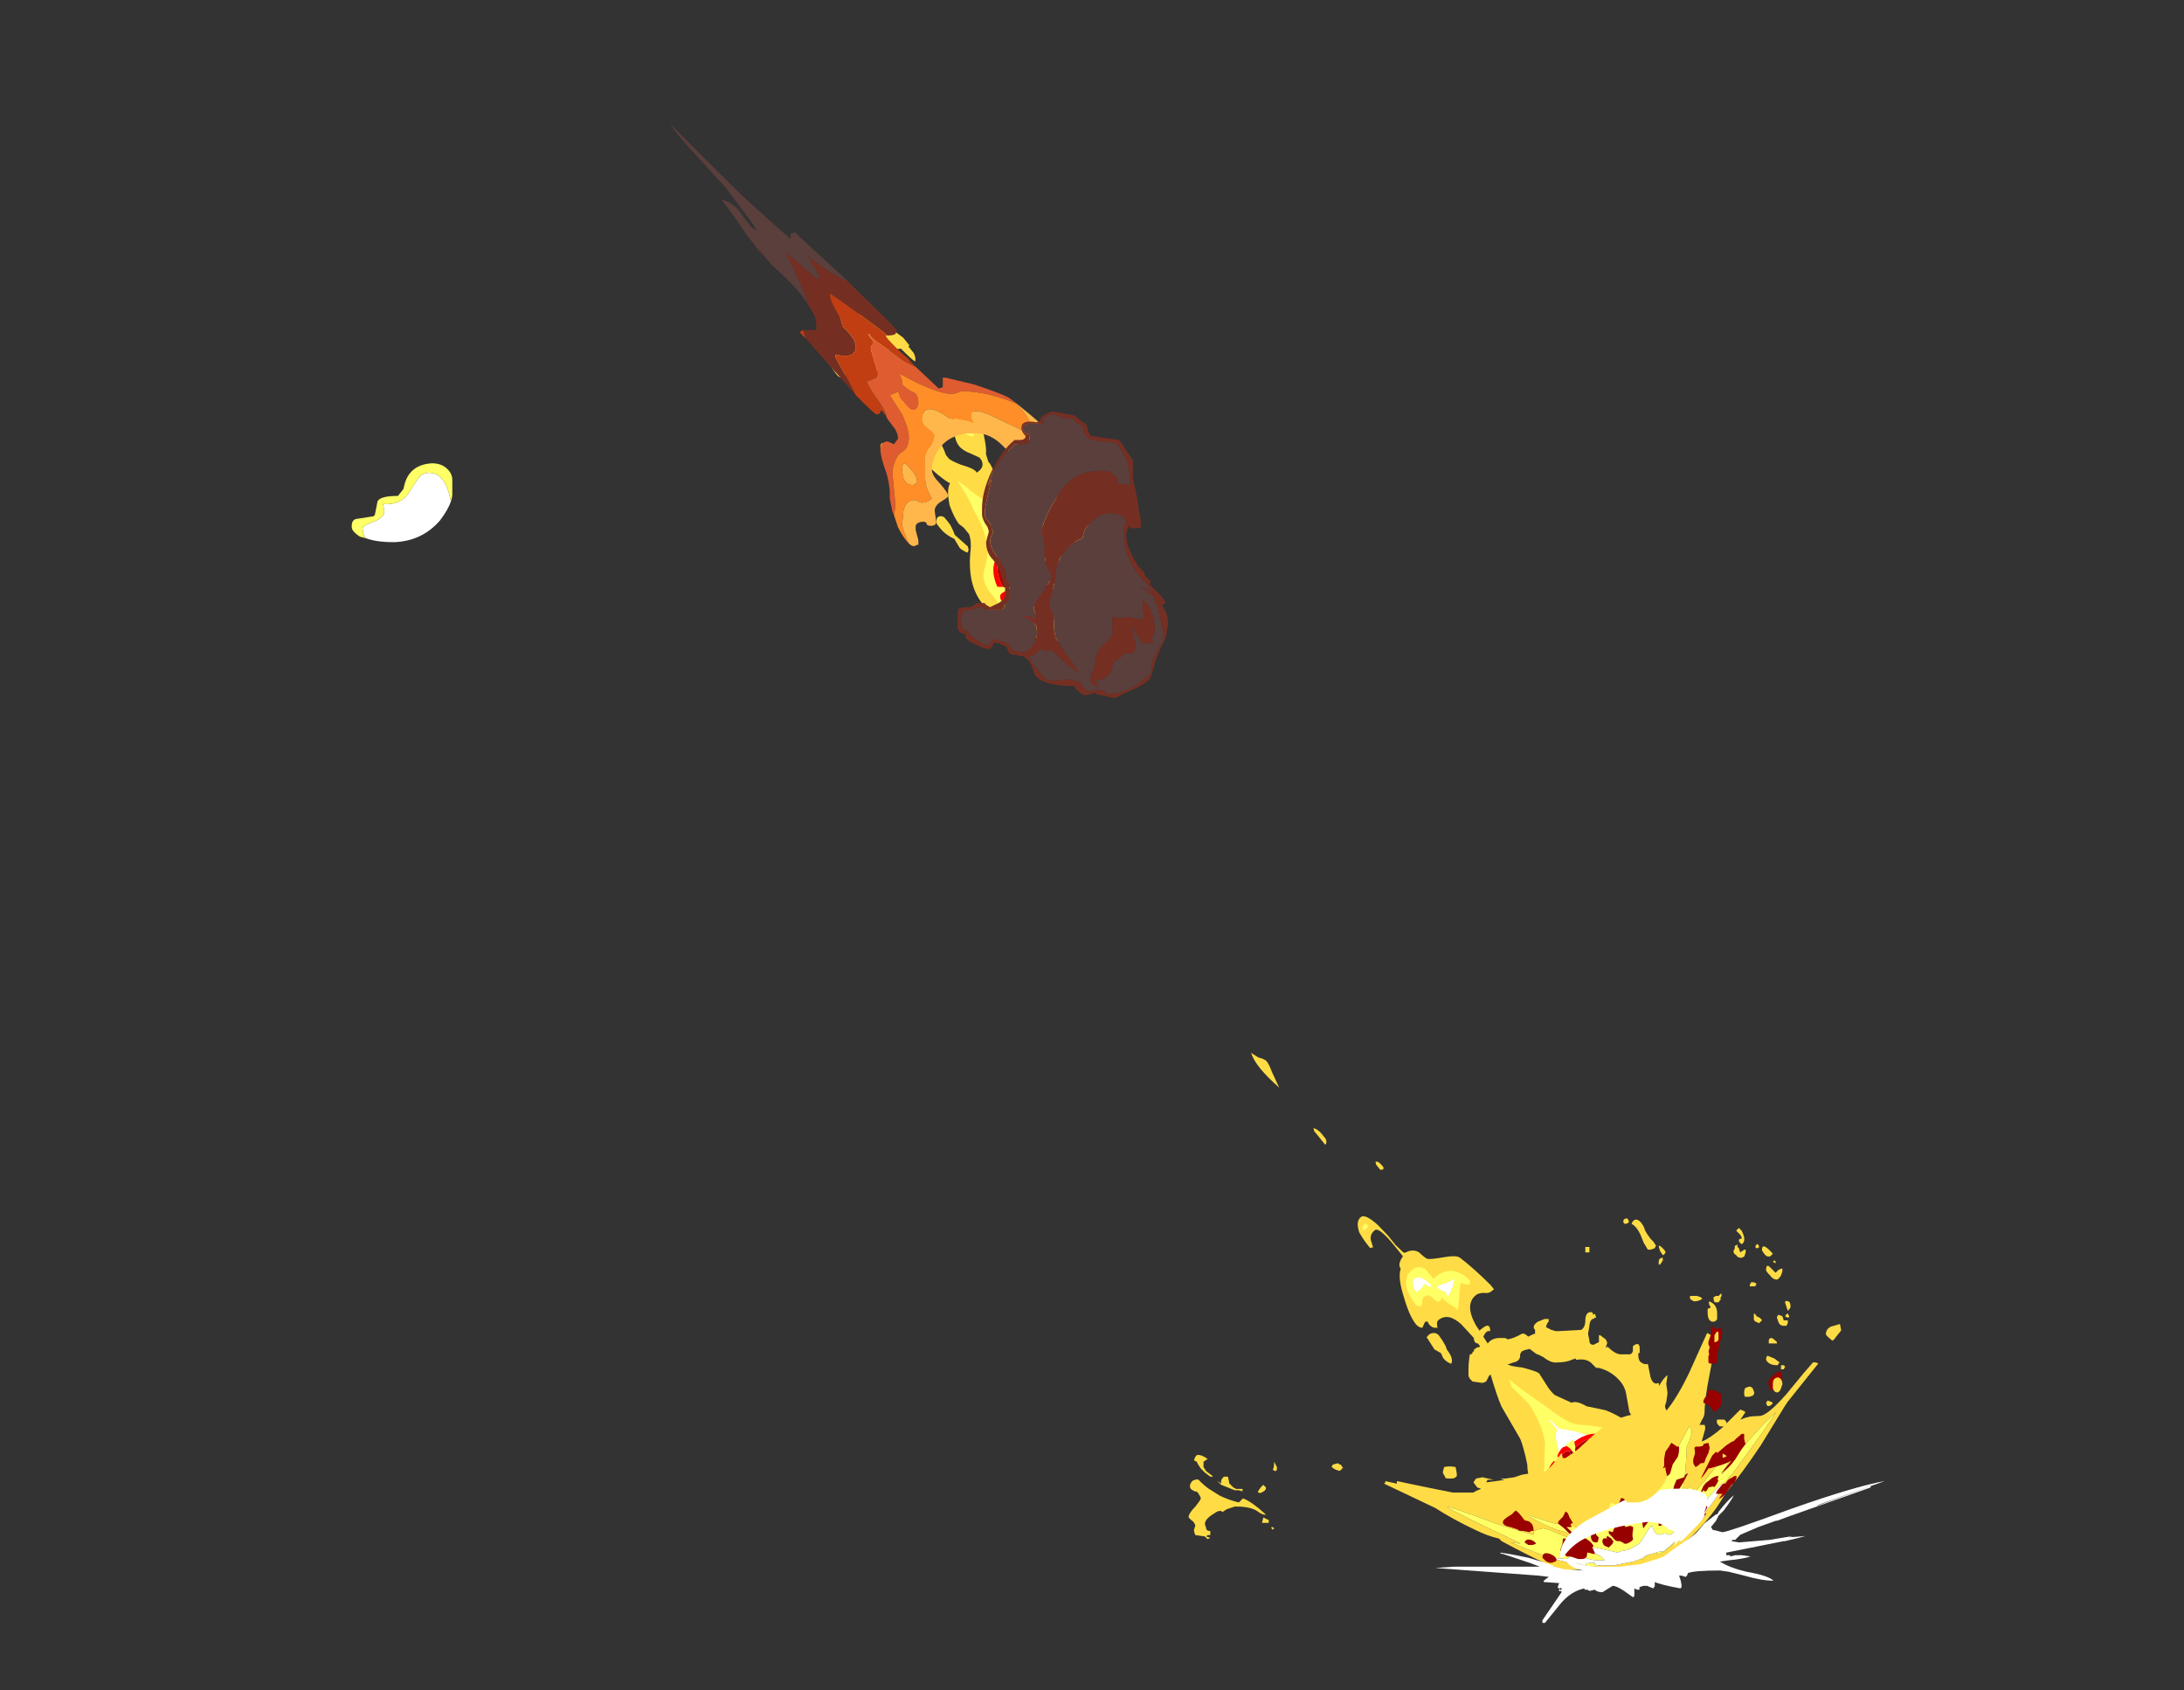 <?xml version="1.0" encoding="UTF-8" standalone="no"?>
<svg xmlns:ffdec="https://www.free-decompiler.com/flash" xmlns:xlink="http://www.w3.org/1999/xlink" ffdec:objectType="frame" height="435.2px" width="562.55px" xmlns="http://www.w3.org/2000/svg">
  <rect width="100%" height="100%" fill="#333333" stroke="none"/>
  <g transform="matrix(1.0, 0.0, 0.0, 1.0, 387.75, 393.0)">
    <use ffdec:characterId="4370" height="22.55" transform="matrix(-5.44, 4.387, -4.387, -5.44, 46.762, -9.966)" width="4.6" xlink:href="#shape0"/>
    <use ffdec:characterId="4350" height="13.65" transform="matrix(-1.438, 1.119, -1.119, -1.438, 41.185, -9.301)" width="14.0" xlink:href="#sprite0"/>
    <use ffdec:characterId="4371" height="12.9" transform="matrix(6.578, 0.0, 0.0, 6.578, -44.726, -59.953)" width="21.65" xlink:href="#shape2"/>
    <use ffdec:characterId="4353" height="13.8" transform="matrix(-5.78, 4.661, -4.661, -5.78, -93.874, -241.941)" width="4.65" xlink:href="#shape3"/>
    <use ffdec:characterId="4350" height="13.65" transform="matrix(0.789, 1.628, -1.628, 0.789, -113.908, -262.068)" width="14.0" xlink:href="#sprite0"/>
    <use ffdec:characterId="4397" height="15.55" transform="matrix(7.0, 0.0, 0.0, 7.0, -297.15, -361.2)" width="25.65" xlink:href="#shape4"/>
    <use ffdec:characterId="4387" height="11.8" transform="matrix(7.0, 0.0, 0.0, 7.0, -81.6, -79.25)" width="22.15" xlink:href="#shape5"/>
    <use ffdec:characterId="4355" height="10.55" transform="matrix(7.0, 0.0, 0.0, 7.0, -141.1, -287.05)" width="7.75" xlink:href="#shape6"/>
  </g>
  <defs>
    <g id="shape0" transform="matrix(1.0, 0.0, 0.0, 1.0, 2.45, 2.8)">
      <path d="M2.15 -0.1 Q2.15 0.05 2.0 0.55 1.95 1.1 1.6 1.55 L1.45 1.85 Q1.2 2.4 1.2 2.5 L1.0 3.8 Q0.9 4.2 0.5 5.15 0.2 5.8 0.2 6.35 L0.25 7.1 Q0.35 7.75 0.8 7.75 0.9 7.75 0.95 7.65 1.0 7.6 1.0 7.55 1.1 7.6 1.15 7.7 1.2 7.85 1.15 7.95 L1.2 8.0 1.25 8.0 1.45 7.9 Q1.55 8.0 1.55 8.15 1.55 8.55 1.25 9.25 1.0 9.9 0.7 10.1 0.7 10.3 0.35 10.4 L0.35 10.85 Q0.35 11.8 0.55 11.8 0.8 11.8 0.9 11.6 L1.0 11.35 1.1 11.4 1.1 11.55 Q1.1 11.8 1.05 12.1 0.9 12.5 0.65 12.5 0.45 12.5 0.35 11.9 L0.3 11.35 0.3 10.9 0.25 10.5 0.2 10.45 Q-0.1 10.4 -0.2 10.15 -0.25 9.8 -0.3 9.75 -0.4 9.65 -0.85 9.4 -1.2 9.2 -1.25 9.05 -1.4 8.45 -1.5 7.55 L-1.5 7.35 -1.35 7.35 Q-1.25 7.35 -1.1 7.5 -0.95 7.6 -0.85 7.6 -0.3 7.6 -0.15 6.75 L-0.05 5.8 -0.15 4.9 Q-0.15 4.8 -0.5 4.45 -0.8 4.05 -0.85 3.9 L-0.8 3.45 Q-0.75 3.1 -0.8 2.9 L-1.1 2.3 Q-1.3 2.25 -1.45 1.85 L-1.9 1.3 Q-2.25 0.7 -2.4 -0.1 -2.55 -0.95 -2.3 -1.5 -2.2 -1.8 -2.0 -1.95 -1.85 -2.15 -1.65 -2.3 -1.4 -2.55 -1.1 -2.65 -0.65 -2.85 -0.05 -2.8 0.7 -2.8 1.3 -2.35 2.2 -1.7 2.15 -0.1 M1.45 6.2 Q1.55 6.35 1.55 6.55 L1.5 6.75 1.6 7.0 1.55 7.45 1.55 7.5 Q1.55 7.55 1.4 7.55 1.3 7.55 1.2 7.45 L1.15 7.35 Q1.15 7.1 1.2 6.85 L1.25 6.7 Q1.25 6.3 1.45 6.2 M0.1 19.1 Q0.1 19.5 0.0 19.75 L-0.1 19.45 Q-0.25 19.25 -0.25 19.15 -0.25 19.0 -0.15 18.7 -0.05 18.3 0.0 18.1 0.1 18.7 0.1 19.1 M0.0 16.05 L-0.05 16.15 Q-0.15 16.0 -0.15 15.8 L-0.15 15.55 Q-0.1 15.4 0.0 15.4 L0.0 16.05 M-1.15 13.4 L-1.1 13.35 -1.0 13.4 -1.0 13.65 -1.05 13.75 Q-1.15 13.7 -1.15 13.5 L-1.15 13.4" fill="#ffdc45" fill-rule="evenodd" stroke="none"/>
      <path d="M0.9 -0.2 Q1.0 -0.1 1.0 0.15 1.0 0.5 0.45 1.1 L0.25 1.5 Q0.15 1.75 -0.05 1.85 L-0.05 2.3 -0.1 2.3 -0.15 1.85 Q-0.5 1.5 -0.75 1.1 -1.15 0.55 -0.9 0.4 L-0.75 0.4 Q-0.65 0.4 -0.35 0.55 -0.1 0.8 -0.05 0.95 L0.3 0.35 Q0.6 -0.25 0.7 -0.25 0.8 -0.25 0.9 -0.2 M0.05 8.75 Q-0.15 8.7 -0.4 8.6 L-0.55 8.6 -0.6 8.55 -0.4 8.4 -0.35 8.35 -0.3 8.35 Q-0.1 8.2 0.0 8.2 L0.0 8.25 -0.05 8.4 Q0.05 8.5 0.1 8.7 L0.05 8.75 M0.8 9.1 L0.8 9.2 0.7 9.4 Q0.6 9.5 0.55 9.5 0.25 9.5 0.2 8.9 L0.25 8.85 Q0.35 8.95 0.35 9.1 0.45 9.05 0.6 9.05 L0.8 9.05 0.8 9.1" fill="#ffffff" fill-rule="evenodd" stroke="none"/>
      <path d="M0.9 -0.2 Q0.8 -0.25 0.7 -0.25 0.6 -0.25 0.3 0.35 L-0.05 0.95 Q-0.1 0.8 -0.35 0.55 -0.65 0.4 -0.75 0.4 L-0.9 0.4 Q-1.15 0.55 -0.75 1.1 -0.5 1.5 -0.15 1.85 L-0.1 2.3 -0.05 2.3 -0.05 1.85 Q0.15 1.75 0.25 1.5 L0.45 1.1 Q1.0 0.5 1.0 0.15 1.0 -0.1 0.9 -0.2 M1.75 -0.55 Q1.75 0.35 1.25 1.0 L0.6 1.75 Q0.25 2.3 0.15 3.25 L0.25 4.1 Q0.25 4.2 0.15 4.4 0.05 3.9 -0.1 3.4 L-0.3 2.7 Q-0.5 1.85 -0.75 1.55 -1.25 1.1 -1.55 0.7 -2.05 0.05 -2.0 -1.05 -1.85 -1.8 -1.15 -2.15 -0.65 -2.4 -0.05 -2.4 0.55 -2.4 1.0 -2.1 1.75 -1.65 1.75 -0.55 M0.45 8.4 Q0.45 8.55 0.5 8.65 0.55 8.75 0.7 8.75 0.75 8.75 0.8 8.7 L0.95 8.55 Q1.1 8.6 1.1 8.75 1.1 9.05 1.0 9.35 0.8 9.8 0.4 9.8 0.1 9.8 0.0 9.5 L0.0 9.05 Q-0.55 9.1 -0.8 8.75 -1.0 8.5 -1.0 8.15 -1.0 8.1 -0.9 8.05 -0.85 8.1 -0.75 8.2 L-0.7 8.3 Q-0.55 8.2 -0.3 7.9 -0.05 7.65 0.0 7.6 0.2 8.15 0.2 8.35 0.25 8.25 0.35 8.25 L0.4 8.3 0.45 8.4 M0.8 9.1 L0.8 9.05 0.6 9.05 Q0.45 9.05 0.35 9.1 0.35 8.95 0.25 8.85 L0.2 8.9 Q0.25 9.5 0.55 9.5 0.6 9.5 0.7 9.4 L0.8 9.2 0.8 9.1 M0.05 8.75 L0.1 8.7 Q0.05 8.5 -0.05 8.4 L0.0 8.25 0.0 8.2 Q-0.1 8.2 -0.3 8.35 L-0.35 8.35 -0.4 8.4 -0.6 8.55 -0.55 8.6 -0.4 8.6 Q-0.15 8.7 0.05 8.75 M0.9 12.1 L0.8 12.2 0.65 12.2 Q0.65 12.25 0.65 12.15 L0.65 12.05 0.85 12.05 0.9 12.1" fill="#ffff66" fill-rule="evenodd" stroke="none"/>
    </g>
    <g id="sprite0" transform="matrix(1.0, 0.0, 0.0, 1.0, 7.0, 13.65)">
      <use ffdec:characterId="4349" height="1.95" transform="matrix(7.0, 0.0, 0.0, 7.0, -7.0, -13.65)" width="2.0" xlink:href="#shape1"/>
    </g>
    <g id="shape1" transform="matrix(1.0, 0.0, 0.0, 1.0, 1.0, 1.95)">
      <path d="M-0.4 -1.45 L-0.35 -1.6 -0.4 -1.7 -0.15 -1.8 0.15 -1.85 0.2 -1.75 Q0.2 -1.65 0.25 -1.6 L0.3 -1.6 0.45 -1.75 0.75 -1.5 Q0.85 -1.45 0.85 -1.3 0.85 -1.25 0.75 -1.25 L0.65 -1.2 0.65 -1.15 Q0.8 -1.05 0.85 -1.1 L0.9 -0.95 Q0.9 -0.8 0.7 -0.65 L0.5 -0.55 0.55 -0.5 0.8 -0.55 Q0.7 -0.3 0.45 -0.2 L0.45 -0.3 0.4 -0.3 0.3 -0.2 Q0.25 -0.1 0.15 -0.1 0.05 -0.1 0.05 -0.15 L0.1 -0.3 0.1 -0.35 0.25 -0.45 0.5 -0.35 0.5 -0.4 0.25 -0.6 Q0.0 -0.55 0.0 -0.4 L0.0 -0.3 -0.1 -0.5 -0.35 -0.8 -0.6 -0.65 -0.3 -0.8 Q-0.15 -0.6 0.0 -0.6 0.15 -0.6 0.25 -0.75 L0.35 -0.65 Q0.45 -0.55 0.5 -0.55 L0.25 -0.8 0.35 -0.95 0.65 -1.1 0.65 -1.15 0.55 -1.15 0.35 -1.05 0.3 -1.2 Q0.2 -1.35 0.0 -1.35 -0.15 -1.35 -0.25 -1.25 L-0.3 -1.3 -0.4 -1.45 M-0.05 -0.2 L-0.1 -0.15 -0.15 -0.15 Q-0.4 -0.15 -0.55 -0.25 -0.65 -0.35 -0.65 -0.45 L-0.65 -0.55 -0.6 -0.55 -0.45 -0.6 -0.35 -0.65 -0.2 -0.5 -0.05 -0.3 -0.05 -0.2 M-0.8 -0.7 L-0.85 -0.8 -0.85 -1.0 -0.65 -1.5 -0.5 -1.45 -0.4 -1.35 Q-0.35 -1.3 -0.35 -1.2 -0.35 -0.8 -0.8 -0.7" fill="#b30000" fill-rule="evenodd" stroke="none"/>
      <path d="M0.05 -0.15 L0.0 -0.15 0.0 -0.2 -0.05 -0.15 -0.05 -0.2 -0.05 -0.3 -0.2 -0.5 -0.35 -0.65 -0.45 -0.6 -0.6 -0.55 -0.65 -0.55 -0.65 -0.6 -0.6 -0.65 -0.75 -0.65 -0.8 -0.7 Q-0.35 -0.8 -0.35 -1.2 -0.35 -1.3 -0.4 -1.35 L-0.5 -1.45 -0.5 -1.5 -0.4 -1.45 -0.3 -1.3 -0.25 -1.25 Q-0.15 -1.35 0.0 -1.35 0.2 -1.35 0.3 -1.2 L0.35 -1.05 0.55 -1.15 0.65 -1.15 0.65 -1.1 0.35 -0.95 0.25 -0.8 0.5 -0.55 Q0.45 -0.55 0.35 -0.65 L0.25 -0.75 Q0.15 -0.6 0.0 -0.6 -0.15 -0.6 -0.3 -0.8 L-0.6 -0.65 -0.35 -0.8 -0.1 -0.5 0.0 -0.3 0.0 -0.4 Q0.0 -0.55 0.25 -0.6 L0.5 -0.4 0.5 -0.35 0.25 -0.45 0.1 -0.35 0.1 -0.3 0.05 -0.15" fill="#990000" fill-rule="evenodd" stroke="none"/>
      <path d="M0.05 -1.95 L0.25 -1.95 0.35 -1.9 Q0.65 -1.85 0.8 -1.55 L0.8 -1.5 0.85 -1.45 0.9 -1.45 1.0 -1.15 1.0 -1.0 0.95 -0.75 0.95 -0.65 Q0.95 -0.55 0.8 -0.35 0.6 -0.1 0.35 -0.1 0.2 0.0 0.1 0.0 L-0.05 -0.05 -0.1 -0.05 Q-0.6 -0.05 -0.75 -0.4 L-0.75 -0.5 -0.8 -0.5 -0.8 -0.6 Q-1.0 -0.8 -1.0 -0.85 L-0.95 -1.05 -0.95 -1.25 -0.9 -1.3 -0.75 -1.6 -0.55 -1.7 Q-0.3 -1.9 0.05 -1.95 M0.05 -0.15 Q0.05 -0.1 0.15 -0.1 0.25 -0.1 0.3 -0.2 L0.4 -0.3 0.45 -0.3 0.45 -0.2 Q0.7 -0.3 0.8 -0.55 L0.55 -0.5 0.5 -0.55 0.7 -0.65 Q0.9 -0.8 0.9 -0.95 L0.85 -1.1 Q0.8 -1.05 0.65 -1.15 L0.65 -1.2 0.75 -1.25 Q0.85 -1.25 0.85 -1.3 0.85 -1.45 0.75 -1.5 L0.45 -1.75 0.3 -1.6 0.25 -1.6 Q0.2 -1.65 0.2 -1.75 L0.15 -1.85 -0.15 -1.8 -0.4 -1.7 -0.35 -1.6 -0.4 -1.45 -0.5 -1.5 -0.5 -1.45 -0.65 -1.5 -0.85 -1.0 -0.85 -0.8 -0.8 -0.7 -0.75 -0.65 -0.6 -0.65 -0.65 -0.6 -0.65 -0.55 -0.65 -0.45 Q-0.65 -0.35 -0.55 -0.25 -0.4 -0.15 -0.15 -0.15 L-0.1 -0.15 -0.05 -0.2 -0.05 -0.15 0.0 -0.2 0.0 -0.15 0.05 -0.15" fill="#ff0000" fill-rule="evenodd" stroke="none"/>
      <path d="M0.2 -1.9 L0.25 -1.95 0.3 -1.95 0.35 -1.9 0.4 -1.9 0.35 -1.85 Q0.35 -1.8 0.35 -1.75 L0.3 -1.7 0.3 -1.65 0.5 -1.45 0.6 -1.3 0.75 -1.25 0.8 -1.2 0.8 -1.25 0.95 -1.3 1.0 -1.25 1.0 -1.1 0.95 -1.1 0.95 -1.15 0.65 -1.15 0.5 -1.1 0.45 -1.1 Q0.4 -1.05 0.3 -1.0 L0.2 -0.95 0.25 -0.7 0.3 -0.65 0.45 -0.55 0.5 -0.55 Q0.65 -0.55 0.75 -0.65 L0.95 -0.8 1.0 -0.75 0.6 -0.45 0.55 -0.4 0.45 -0.25 0.4 -0.2 Q0.4 -0.1 0.45 -0.05 L0.3 -0.05 0.3 -0.1 Q0.3 -0.15 0.4 -0.3 L0.45 -0.4 0.3 -0.5 0.2 -0.55 0.15 -0.55 0.05 -0.5 0.0 -0.35 0.0 -0.15 Q0.0 -0.05 0.05 0.0 L-0.15 0.0 -0.15 -0.05 -0.1 -0.15 -0.05 -0.2 -0.05 -0.35 Q-0.1 -0.45 -0.2 -0.6 L-0.35 -0.75 -0.7 -0.55 Q-0.7 -0.5 -0.75 -0.45 L-0.75 -0.5 -0.8 -0.6 -0.85 -0.6 -0.85 -0.7 Q-0.55 -0.65 -0.4 -0.9 -0.3 -1.05 -0.3 -1.2 L-0.3 -1.3 -0.45 -1.45 -0.65 -1.6 -0.7 -1.55 -0.75 -1.55 -0.75 -1.6 -0.7 -1.65 -0.6 -1.7 -0.6 -1.75 -0.55 -1.75 -0.5 -1.8 -0.45 -1.7 -0.45 -1.65 Q-0.25 -1.55 -0.2 -1.45 L-0.05 -1.55 0.2 -1.65 0.25 -1.75 0.25 -1.8 0.2 -1.9 M0.2 -1.55 L0.05 -1.45 -0.15 -1.35 -0.25 -1.35 -0.25 -1.3 -0.2 -1.25 -0.2 -1.15 -0.1 -1.1 Q0.0 -1.05 0.15 -1.05 L0.35 -1.15 0.5 -1.2 0.55 -1.2 0.55 -1.25 0.4 -1.45 0.3 -1.5 0.25 -1.55 0.2 -1.55 M0.15 -0.8 Q0.15 -0.9 0.1 -0.95 0.0 -1.1 -0.1 -1.1 -0.15 -1.1 -0.2 -1.0 L-0.3 -0.9 -0.25 -0.8 -0.05 -0.65 0.0 -0.65 Q0.15 -0.7 0.15 -0.8" fill="#ffff66" fill-rule="evenodd" stroke="none"/>
    </g>
    <g id="shape2" transform="matrix(1.0, 0.0, 0.0, 1.0, 10.85, 9.6)">
      <path d="M9.1 -8.15 L8.9 -7.9 Q8.8 -7.75 8.75 -7.75 8.5 -7.95 8.5 -8.0 8.5 -8.2 8.7 -8.3 L9.05 -8.4 9.1 -8.15 M4.3 -9.5 L4.4 -9.6 Q4.45 -9.5 4.35 -9.4 L4.4 -9.4 4.3 -9.25 4.15 -9.25 Q4.1 -9.3 4.1 -9.45 L4.2 -9.5 4.3 -9.5 M4.15 -7.8 Q4.15 -7.45 3.95 -6.45 3.75 -5.45 3.75 -4.95 3.75 -4.8 3.65 -4.65 L3.55 -4.45 3.75 -4.45 Q3.8 -4.35 3.75 -4.2 L3.65 -3.85 3.65 -3.8 Q4.0 -3.95 4.45 -4.35 L5.15 -5.05 Q5.3 -5.0 5.35 -4.95 L5.15 -4.65 Q5.45 -4.8 5.9 -4.8 6.2 -4.8 6.95 -5.65 L7.65 -6.5 8.0 -6.9 Q8.15 -6.9 8.2 -6.85 L7.0 -5.35 6.9 -5.2 5.95 -3.65 Q5.25 -2.6 4.55 -1.75 4.2 -1.1 3.6 -0.45 2.15 1.15 0.45 1.15 L-1.0 1.2 -1.7 1.25 Q-2.05 1.25 -4.2 0.1 L-4.3 0.0 Q-4.75 -0.1 -5.25 -0.35 -6.1 -0.75 -6.8 -1.2 L-8.8 -2.15 -8.75 -2.2 -8.75 -2.25 -8.3 -2.15 -8.3 -2.25 -7.1 -2.0 -6.1 -1.8 -5.3 -1.8 Q-5.25 -1.85 -5.0 -1.95 L-5.15 -2.0 -5.3 -2.2 -5.2 -2.35 -4.95 -2.4 -4.5 -2.3 -4.75 -2.3 -4.8 -2.2 -4.05 -2.3 -4.1 -2.3 -4.25 -2.35 -4.05 -2.35 -3.7 -2.4 -3.4 -2.5 -3.1 -2.55 -2.8 -2.5 -2.85 -2.45 Q-2.5 -2.55 -2.2 -2.9 L-1.85 -3.35 -1.8 -3.15 -1.7 -3.15 -1.4 -3.35 -1.2 -3.5 -0.55 -4.1 Q0.15 -4.7 0.9 -4.85 L1.05 -4.95 1.65 -5.5 1.75 -5.65 1.75 -5.75 1.8 -5.7 1.95 -5.95 Q2.15 -6.3 2.3 -6.4 L2.25 -6.05 2.3 -5.7 2.25 -5.35 2.2 -5.2 Q2.2 -5.1 2.25 -5.05 L2.25 -5.0 Q2.7 -5.55 3.15 -6.5 L3.85 -8.05 Q4.15 -7.9 4.15 -7.8 M5.65 -5.85 L5.7 -5.7 5.65 -5.6 5.5 -5.55 5.35 -5.55 Q5.3 -5.55 5.3 -5.7 5.3 -5.85 5.35 -5.9 L5.5 -5.95 Q5.6 -5.95 5.65 -5.85 M4.5 -2.15 L4.85 -2.55 Q6.15 -4.3 6.55 -4.95 5.75 -4.25 4.55 -2.7 L4.45 -2.55 4.4 -2.5 4.85 -3.25 4.3 -2.95 3.75 -2.25 Q3.55 -2.05 3.25 -1.65 L3.3 -1.9 3.2 -2.05 Q3.05 -1.95 2.95 -1.8 L2.85 -1.6 3.0 -2.65 3.05 -3.45 3.05 -3.6 3.15 -3.8 3.25 -4.15 Q3.25 -4.3 3.15 -4.4 L2.4 -3.0 1.85 -2.5 Q1.55 -2.6 1.45 -2.6 L1.45 -2.55 Q1.2 -2.55 0.95 -2.35 L0.9 -2.3 1.0 -2.3 1.05 -2.15 Q1.05 -2.05 0.75 -1.75 0.45 -1.35 0.3 -1.35 L0.2 -1.35 Q0.15 -1.4 0.1 -1.4 L0.05 -1.3 -0.1 -0.95 -0.55 -0.4 Q-1.2 -0.4 -2.15 -0.6 L-3.1 -0.9 -3.1 -0.85 Q-2.7 -0.6 -2.05 -0.35 L-1.7 -0.25 -1.35 0.0 -1.3 0.0 Q-1.6 -0.05 -1.75 -0.1 -2.3 -0.35 -2.55 -0.4 -2.65 -0.4 -2.95 -0.3 L-2.95 -0.15 -4.0 -0.45 -4.45 -0.6 -5.4 -0.95 Q-5.95 -1.15 -6.3 -1.25 L-6.3 -1.2 Q-5.55 -0.8 -4.8 -0.45 L-3.85 0.0 -3.45 0.2 -3.85 0.15 -2.85 0.55 -2.25 0.75 Q-1.7 0.95 -1.3 0.95 L-0.95 1.05 -0.65 1.1 -0.3 1.05 -0.15 1.05 0.05 1.05 0.2 1.05 0.95 0.9 1.25 0.8 1.35 0.8 1.5 0.65 Q1.65 0.6 1.85 0.55 1.9 0.6 1.95 0.6 2.1 0.6 2.7 0.05 L2.9 -0.1 3.5 -0.7 Q4.5 -1.9 4.5 -2.15 M-10.55 -2.65 L-10.7 -2.7 Q-10.8 -2.75 -10.85 -2.8 -10.85 -2.85 -10.8 -2.9 L-10.6 -2.95 -10.55 -2.9 -10.5 -2.9 -10.4 -2.75 -10.45 -2.75 Q-10.45 -2.7 -10.55 -2.65 M-6.45 -2.8 Q-6.25 -2.85 -6.0 -2.8 -5.95 -2.6 -5.95 -2.45 L-6.0 -2.4 Q-6.05 -2.35 -6.2 -2.35 -6.45 -2.35 -6.4 -2.4 -6.5 -2.55 -6.5 -2.6 L-6.45 -2.8" fill="#ffdc45" fill-rule="evenodd" stroke="none"/>
      <path d="M-2.25 0.75 L-2.85 0.55 -3.85 0.15 -3.45 0.2 -3.85 0.0 -4.8 -0.45 Q-5.55 -0.8 -6.3 -1.2 L-6.3 -1.25 Q-5.95 -1.15 -5.4 -0.95 L-4.45 -0.6 -4.0 -0.45 -2.95 -0.15 -2.95 -0.3 Q-2.65 -0.4 -2.55 -0.4 -2.3 -0.35 -1.75 -0.1 -1.6 -0.05 -1.3 0.0 L-1.35 0.0 -1.7 -0.25 -2.05 -0.35 Q-2.7 -0.6 -3.1 -0.85 L-3.1 -0.9 -2.15 -0.6 Q-1.2 -0.4 -0.55 -0.4 L-0.1 -0.95 0.05 -1.3 0.1 -1.4 Q0.15 -1.4 0.2 -1.35 L0.3 -1.35 Q0.45 -1.35 0.75 -1.75 1.05 -2.05 1.05 -2.15 L1.0 -2.3 0.9 -2.3 0.95 -2.35 Q1.2 -2.55 1.45 -2.55 L1.45 -2.6 Q1.55 -2.6 1.85 -2.5 L2.4 -3.0 3.15 -4.4 Q3.25 -4.3 3.25 -4.15 L3.15 -3.8 3.05 -3.6 3.05 -3.45 3.0 -2.65 2.85 -1.6 2.95 -1.8 Q3.05 -1.95 3.2 -2.05 L3.3 -1.9 3.25 -1.65 Q3.55 -2.05 3.75 -2.25 L4.3 -2.95 4.85 -3.25 4.4 -2.5 4.45 -2.55 4.55 -2.7 Q5.75 -4.25 6.55 -4.95 6.15 -4.3 4.85 -2.55 L4.5 -2.15 Q4.5 -2.3 4.5 -2.2 4.25 -2.0 3.9 -1.6 L3.4 -0.9 2.85 -0.5 Q2.7 -0.45 2.5 -0.2 L2.4 -0.15 2.35 -0.15 2.2 -0.2 2.0 -0.15 Q1.9 -0.15 1.8 -0.25 L1.75 -0.35 1.7 -0.5 Q1.55 -0.4 1.4 -0.1 L1.2 0.2 0.85 0.4 0.75 0.45 0.7 0.4 0.7 0.45 0.45 0.5 0.35 0.55 0.15 0.5 -0.55 0.35 -0.6 0.4 Q-0.65 0.4 -0.65 0.45 L-0.55 0.6 Q-0.4 0.6 -0.25 0.75 L-0.15 0.85 -0.55 0.85 -1.2 0.7 Q-1.5 0.65 -1.65 0.8 L-2.25 0.75 M2.9 -0.1 L2.7 0.05 Q2.1 0.6 1.95 0.6 1.9 0.6 1.85 0.55 L2.0 0.5 2.15 0.5 2.85 -0.1 2.9 -0.1 M1.5 0.65 L1.35 0.8 1.25 0.8 1.4 0.7 1.5 0.65 M0.2 1.05 L0.05 1.05 0.2 1.05 M-0.15 1.05 L-0.3 1.05 -0.65 1.1 -0.95 1.05 -0.9 1.05 -0.9 1.0 Q-0.9 0.95 -0.6 0.95 L-0.55 0.95 -0.55 1.0 -0.45 1.05 -0.15 1.05 M0.25 0.8 L0.25 0.8 M1.4 0.55 L1.4 0.55" fill="#ffff66" fill-rule="evenodd" stroke="none"/>
      <path d="M4.5 -2.15 Q4.5 -1.9 3.5 -0.7 L2.9 -0.1 2.85 -0.1 2.15 0.5 2.0 0.5 1.85 0.55 Q1.65 0.6 1.5 0.65 L1.4 0.7 1.25 0.8 0.95 0.9 0.2 1.05 0.05 1.05 -0.15 1.05 -0.45 1.05 -0.55 1.0 -0.55 0.95 -0.6 0.95 Q-0.9 0.95 -0.9 1.0 L-0.9 1.05 -0.95 1.05 -1.3 0.95 Q-1.7 0.95 -2.25 0.75 L-1.65 0.8 Q-1.5 0.65 -1.2 0.7 L-0.55 0.85 -0.15 0.85 -0.25 0.75 Q-0.4 0.6 -0.55 0.6 L-0.65 0.45 Q-0.65 0.4 -0.6 0.4 L-0.55 0.35 0.15 0.5 0.35 0.55 0.45 0.5 0.7 0.45 0.7 0.4 0.75 0.45 0.85 0.4 1.2 0.2 1.4 -0.1 Q1.55 -0.4 1.7 -0.5 L1.75 -0.35 1.8 -0.25 Q1.9 -0.15 2.0 -0.15 L2.2 -0.2 2.35 -0.15 2.4 -0.15 2.5 -0.2 Q2.7 -0.45 2.85 -0.5 L3.4 -0.9 3.9 -1.6 Q4.25 -2.0 4.5 -2.2 4.5 -2.3 4.5 -2.15 M1.4 0.55 L1.4 0.55 M0.25 0.8 L0.25 0.8" fill="#ffffff" fill-rule="evenodd" stroke="none"/>
      <path d="M4.4 -8.25 L4.45 -8.05 Q4.2 -7.15 4.25 -6.9 4.2 -6.85 4.05 -6.85 L3.95 -6.85 3.9 -6.9 3.9 -7.3 3.95 -7.5 3.9 -7.6 3.9 -7.7 4.0 -8.0 4.0 -8.3 4.05 -8.3 4.2 -8.2 4.35 -8.25 4.4 -8.25 M4.4 -5.65 L4.4 -5.25 Q4.4 -5.2 4.3 -5.1 L4.2 -5.0 4.15 -5.0 4.15 -4.95 Q4.1 -5.0 4.05 -5.05 L3.95 -5.2 3.75 -5.3 Q3.7 -5.3 3.7 -5.35 3.7 -5.4 3.75 -5.5 L3.85 -5.6 3.85 -5.75 3.9 -5.8 Q4.05 -5.85 4.25 -5.75 L4.4 -5.65 M5.3 -4.1 L5.3 -3.9 5.35 -3.7 5.2 -3.5 4.95 -3.1 Q4.7 -2.75 4.4 -2.55 L4.8 -3.05 Q4.55 -2.9 3.95 -2.75 L3.9 -2.75 Q3.75 -2.5 3.6 -2.35 L4.05 -3.25 4.2 -3.4 4.25 -3.35 4.6 -3.65 Q5.0 -3.9 5.2 -4.1 L5.3 -4.1 M2.5 -2.9 L2.4 -2.55 Q2.3 -2.4 2.05 -2.4 L1.9 -2.3 Q1.8 -2.15 1.65 -2.15 L1.7 -2.45 1.6 -2.75 1.9 -3.05 Q2.25 -3.4 2.45 -3.75 L2.6 -3.65 Q2.65 -3.6 2.7 -3.6 L2.75 -3.6 2.75 -3.5 Q2.75 -3.35 2.7 -3.2 L2.5 -2.9 M2.65 -2.3 L2.95 -2.4 3.0 -2.5 Q3.05 -2.55 3.1 -2.55 2.85 -2.05 2.6 -1.7 L2.5 -1.8 2.55 -2.05 2.65 -2.3 M1.15 -1.25 L0.3 -1.2 Q0.5 -1.55 0.5 -1.7 L0.95 -1.75 Q1.2 -1.8 1.2 -1.7 L1.15 -1.25 M0.6 -0.55 L0.65 -0.45 0.85 -0.5 0.95 -0.45 0.95 -0.35 Q0.9 -0.1 0.95 0.0 0.95 0.1 0.7 0.2 L0.6 0.2 0.55 0.15 Q0.5 0.15 0.45 0.1 L0.35 0.1 Q0.25 0.1 0.15 -0.05 L0.0 -0.2 0.0 -0.3 0.15 -0.25 0.25 -0.5 0.6 -0.55 M1.35 -0.4 Q1.3 -0.6 1.3 -0.85 L1.65 -0.85 Q1.65 -0.75 1.5 -0.6 L1.35 -0.4 M2.1 -1.15 L2.25 -0.7 Q2.1 -0.5 2.0 -0.5 L1.95 -0.5 1.95 -0.6 Q1.95 -0.95 2.0 -1.05 L2.1 -1.15 M3.1 -0.35 L3.8 -1.3 3.85 -1.25 3.85 -1.2 3.7 -0.95 3.8 -1.0 3.8 -0.95 3.7 -0.8 3.1 -0.35 M4.75 -2.35 L4.85 -2.4 Q4.9 -2.45 4.95 -2.45 L5.0 -2.45 5.0 -2.4 Q5.0 -2.3 4.85 -2.1 L4.85 -2.15 Q4.8 -2.1 4.6 -1.8 4.45 -1.6 4.3 -1.55 L4.45 -1.75 4.2 -1.75 Q4.2 -1.85 4.35 -2.0 4.45 -2.15 4.5 -2.15 4.6 -2.15 4.6 -2.2 4.65 -2.3 4.75 -2.35 M3.9 -3.35 L3.8 -3.15 3.75 -3.0 Q3.75 -2.95 3.6 -2.95 3.5 -2.85 3.4 -2.8 3.3 -2.9 3.3 -3.05 3.3 -3.1 3.35 -3.25 3.4 -3.35 3.35 -3.55 L3.4 -3.6 3.5 -3.6 Q3.65 -3.6 3.7 -3.65 L3.7 -3.7 3.9 -3.75 3.95 -3.55 3.9 -3.35 M3.75 -1.95 L3.55 -1.7 3.7 -2.05 Q3.8 -2.2 3.9 -2.25 4.1 -2.45 4.3 -2.45 L4.25 -2.3 4.3 -2.3 Q4.2 -2.05 4.1 -2.0 L4.1 -2.05 3.9 -2.0 3.85 -1.9 3.8 -1.85 3.75 -1.85 3.7 -1.9 3.75 -1.95 M6.8 -6.2 L6.8 -6.15 6.55 -5.95 6.4 -5.8 Q6.3 -5.8 6.3 -5.95 6.25 -6.0 6.25 -6.1 6.25 -6.25 6.4 -6.35 6.55 -6.5 6.75 -6.55 L6.8 -6.2 M0.15 0.15 L0.15 0.2 0.0 0.35 Q-0.15 0.3 -0.2 0.25 L-0.25 0.15 -0.25 0.1 Q-0.25 -0.05 -0.05 0.0 L-0.1 -0.05 -0.05 -0.1 0.1 0.0 0.2 0.15 0.15 0.15 M-3.65 -1.1 Q-3.55 -1.05 -3.4 -0.85 -3.3 -0.7 -3.25 -0.7 -3.1 -0.7 -3.0 -0.55 -2.95 -0.45 -2.95 -0.35 L-2.95 -0.3 -3.05 -0.3 -3.1 -0.25 -3.35 -0.3 -3.4 -0.3 Q-3.55 -0.3 -3.55 -0.35 L-3.85 -0.45 Q-4.15 -0.5 -4.15 -0.65 -4.15 -0.75 -3.8 -0.95 L-3.65 -1.1 M-1.8 -0.75 L-1.8 -0.75 M-2.0 -0.6 L-1.95 -0.7 -1.8 -0.85 -1.7 -1.05 Q-1.6 -1.05 -1.55 -0.85 L-1.4 -0.6 -1.45 -0.6 -1.5 -0.55 -1.45 -0.45 -1.65 -0.45 -1.45 -0.25 -1.5 -0.15 -1.75 -0.4 -2.0 -0.6 M-0.7 -0.2 L-0.55 -0.25 -0.5 -0.2 -0.5 -0.15 -0.4 -0.05 Q-0.4 0.05 -0.45 0.15 L-0.5 0.15 Q-0.7 0.15 -0.7 -0.1 L-0.7 -0.2 M-0.65 0.35 L-0.55 0.55 -0.55 0.6 -0.6 0.6 -0.8 0.55 -0.85 0.55 -0.85 0.6 Q-0.85 0.8 -1.05 0.8 L-1.2 0.8 -1.5 0.7 -1.65 0.7 -1.75 0.6 Q-1.9 0.5 -1.9 0.45 L-1.85 0.3 Q-1.8 0.2 -1.8 0.0 L-1.35 0.0 -1.25 -0.2 Q-1.1 -0.15 -0.9 0.0 -0.65 0.15 -0.6 0.3 L-0.65 0.35 M-3.0 0.25 L-3.15 0.25 -3.3 0.15 Q-3.25 0.0 -3.05 0.05 -2.9 0.1 -2.85 0.2 -2.95 0.25 -3.0 0.25 M-2.3 0.6 Q-2.05 0.7 -2.05 0.85 -2.05 0.9 -2.25 0.95 -2.4 0.95 -2.5 0.85 L-2.6 0.75 Q-2.6 0.5 -2.3 0.6" fill="#990000" fill-rule="evenodd" stroke="none"/>
      <path d="M2.3 -0.4 Q2.05 -0.65 1.5 -0.65 -0.1 -0.45 -0.95 0.0 -1.45 0.25 -1.8 0.75 L-1.9 0.75 -1.9 0.6 Q-1.9 0.3 -1.6 -0.1 -1.2 -0.55 -0.7 -0.8 L0.5 -1.45 Q1.3 -1.85 2.45 -1.95 3.85 -2.0 3.85 -1.55 3.85 -1.3 3.75 -1.05 L3.75 -0.9 Q3.75 -0.8 3.3 -0.35 L2.85 0.1 2.75 0.1 2.85 -0.05 2.55 0.3 2.6 0.15 Q2.6 0.05 2.6 -0.1 L2.6 -0.15 Q2.6 -0.35 2.35 -0.35 L2.3 -0.4 M4.3 -1.05 Q4.65 -1.5 4.9 -1.7 4.8 -1.5 4.5 -1.1 L4.3 -0.9 4.2 -0.7 4.0 -0.45 Q4.05 -0.4 4.05 -0.35 L4.45 -0.25 Q4.65 -0.25 7.1 -1.15 9.65 -2.05 10.8 -2.25 L8.15 -1.3 8.2 -1.3 10.25 -2.05 10.25 -2.0 7.0 -0.85 6.6 -0.7 6.55 -0.7 5.85 -0.45 5.15 -0.15 4.95 0.05 4.85 0.05 4.8 0.1 5.1 0.15 6.3 0.05 7.2 -0.1 7.05 -0.05 7.7 -0.1 Q7.55 -0.05 6.9 0.1 L6.85 0.1 4.6 0.55 4.6 0.65 4.75 0.65 4.75 0.7 4.95 0.65 5.2 0.65 5.55 0.7 Q5.25 0.8 4.7 0.85 L4.35 0.9 Q4.75 1.15 5.4 1.3 6.25 1.45 6.45 1.65 6.0 1.65 5.3 1.45 L4.7 1.3 4.35 1.25 Q3.35 1.25 3.1 1.35 3.05 1.5 3.0 1.5 L2.85 1.45 2.75 1.45 Q2.85 1.7 2.85 1.9 L2.8 1.95 Q2.0 1.8 1.8 1.7 L1.8 1.85 1.75 1.95 Q1.6 1.9 1.5 1.85 L1.35 1.85 1.2 1.9 1.2 2.0 1.1 2.0 1.0 1.95 1.0 2.25 0.95 2.3 0.6 2.05 Q0.3 1.85 0.15 1.85 L-0.25 2.1 Q-0.45 2.1 -0.55 2.0 L-0.75 2.05 -0.85 2.0 -0.95 2.0 -0.95 1.95 Q-1.45 2.05 -1.85 2.5 L-2.5 3.3 -2.6 3.3 -2.6 3.2 -1.85 2.1 Q-1.85 2.05 -1.9 2.05 -1.95 2.1 -1.95 2.0 -1.95 1.95 -1.9 2.0 -1.85 2.05 -1.85 1.95 -1.85 1.9 -1.9 1.95 -2.0 1.95 -2.0 1.9 L-1.95 1.75 -1.85 1.75 -2.55 1.7 -2.55 1.65 -2.35 1.5 -2.75 1.45 -6.8 1.15 -6.05 1.1 -2.7 1.1 -3.1 0.95 -4.15 0.6 Q-4.25 0.6 -4.25 0.55 -3.85 0.6 -3.15 0.75 -2.45 0.95 -2.2 1.05 L-2.15 1.1 -1.75 1.2 -1.0 1.25 Q-1.5 1.15 -1.65 0.9 L-1.55 0.85 -1.15 1.0 Q-0.8 1.1 -0.3 1.1 L0.45 1.1 1.25 1.0 1.55 0.9 1.9 0.8 2.15 0.7 Q2.75 0.25 3.15 0.0 L3.4 -0.2 3.45 -0.25 3.75 -0.6 Q4.0 -0.8 4.2 -0.95 L4.25 -0.95 4.3 -1.05" fill="#ffffff" fill-rule="evenodd" stroke="none"/>
    </g>
    <g id="shape3" transform="matrix(1.0, 0.0, 0.0, 1.0, 2.45, 3.05)">
      <path d="M2.2 -0.05 Q2.2 0.8 1.35 1.65 1.15 1.85 1.05 2.1 L1.05 2.4 1.1 2.6 Q1.1 2.85 0.95 3.3 0.7 3.8 0.45 3.9 0.5 3.95 0.6 4.4 L0.7 5.0 Q0.7 5.25 0.5 5.55 0.25 5.95 0.2 6.15 0.1 6.4 0.05 6.75 L0.05 7.0 0.0 7.3 -0.1 7.05 -0.15 6.95 -0.2 6.8 -0.15 6.8 -0.2 6.7 -0.3 6.4 -0.35 6.3 -0.4 5.9 -0.25 5.4 -0.15 5.25 -0.15 5.1 -0.1 4.9 -0.05 4.75 -0.05 4.6 Q-0.05 4.5 -0.25 4.15 -0.5 3.8 -0.5 3.65 L-0.5 3.6 -0.6 3.6 Q-0.85 3.6 -0.9 3.85 L-0.9 3.95 -0.75 4.25 Q-0.6 4.5 -0.6 4.7 -0.6 5.0 -0.9 5.35 -1.0 5.55 -1.45 5.95 -1.55 5.9 -1.65 5.65 L-1.75 5.3 Q-1.75 5.0 -1.5 4.45 -1.3 4.05 -1.15 3.9 L-1.05 3.65 -1.05 3.55 -1.0 3.3 Q-1.05 2.75 -1.35 2.3 L-1.4 2.25 -1.6 2.1 Q-2.0 1.75 -2.2 0.95 -2.3 0.0 -2.45 -0.7 L-2.45 -0.75 Q-2.45 -2.0 -1.4 -2.45 -0.75 -2.7 -0.7 -2.8 L-0.55 -2.9 -0.25 -3.0 0.0 -3.05 Q0.4 -3.05 0.95 -2.75 L1.4 -2.3 Q2.2 -1.35 2.2 -0.05 M1.45 2.4 L1.35 1.8 1.4 1.7 Q1.45 1.65 1.5 1.65 1.6 1.85 1.6 1.95 L1.55 2.3 Q1.7 2.6 1.7 2.9 L1.7 3.05 Q1.7 3.15 1.55 3.25 1.4 3.25 1.35 3.1 L1.35 2.85 Q1.35 2.7 1.45 2.4 M0.0 8.4 L-0.05 8.7 0.0 8.95 0.1 9.2 0.35 9.0 0.5 9.2 0.55 9.35 Q0.5 9.4 0.65 9.4 0.75 9.4 0.85 9.25 0.9 9.1 1.0 9.05 1.15 9.1 1.15 9.3 1.15 9.8 0.95 10.2 0.6 10.75 -0.1 10.75 -0.75 10.75 -1.2 9.8 L-1.45 8.85 -1.45 8.5 -1.4 8.5 -1.4 8.2 Q-1.35 8.0 -1.25 7.95 -1.2 8.1 -1.15 8.6 -0.8 8.85 -0.7 8.85 -0.25 8.85 -0.15 8.35 L-0.05 7.6 0.05 8.1 0.0 8.4 M-0.8 3.05 L-0.75 3.05 -0.8 2.95 -0.8 3.05" fill="#ffdc45" fill-rule="evenodd" stroke="none"/>
      <path d="M0.65 0.3 Q0.75 0.3 0.75 0.5 0.75 0.8 0.45 1.05 0.15 1.3 0.15 1.8 L0.1 2.15 Q-0.35 1.35 -0.5 1.25 -0.75 1.0 -0.75 0.8 -0.75 0.65 -0.55 0.65 -0.45 0.65 -0.05 0.95 L0.3 0.5 Q0.5 0.3 0.65 0.3 M-0.1 10.1 L-0.15 10.0 -0.1 9.9 -0.05 9.9 0.1 10.05 Q0.05 10.1 -0.05 10.15 L-0.1 10.1" fill="#ffffff" fill-rule="evenodd" stroke="none"/>
      <path d="M1.75 -0.4 L1.75 0.0 Q1.75 0.45 1.55 0.7 L1.05 1.1 Q0.55 1.6 0.4 2.65 0.25 3.15 0.2 3.8 L0.1 3.45 Q0.05 3.15 -0.05 2.85 -0.25 2.35 -0.6 1.95 -1.7 0.65 -1.75 0.45 -2.45 -1.05 -1.55 -1.85 -0.9 -2.45 -0.1 -2.45 0.5 -2.45 0.9 -2.15 1.3 -1.9 1.5 -1.4 1.75 -1.05 1.75 -0.4 M0.65 0.3 Q0.5 0.3 0.3 0.5 L-0.05 0.95 Q-0.45 0.65 -0.55 0.65 -0.75 0.65 -0.75 0.8 -0.75 1.0 -0.5 1.25 -0.35 1.35 0.1 2.15 L0.15 1.8 Q0.15 1.3 0.45 1.05 0.75 0.8 0.75 0.5 0.75 0.3 0.65 0.3 M0.35 5.2 Q0.3 5.25 0.3 5.4 L0.15 5.5 0.15 5.4 Q0.25 5.1 0.3 5.1 L0.35 5.2 M0.55 9.75 L0.6 9.8 Q0.55 9.9 0.5 10.2 0.4 10.45 0.05 10.45 -0.25 10.45 -0.6 9.9 L-0.85 9.35 -0.7 9.3 -0.65 9.4 -0.55 9.4 Q-0.45 9.4 -0.45 9.35 -0.45 9.25 -0.3 9.15 -0.2 9.25 -0.15 9.6 0.0 9.85 0.45 9.7 L0.55 9.75 M-1.2 4.65 Q-1.05 4.8 -1.05 4.95 -1.05 5.1 -1.2 5.35 -1.35 5.25 -1.35 4.95 -1.35 4.8 -1.2 4.65 M-0.1 10.1 L-0.05 10.15 Q0.05 10.1 0.1 10.05 L-0.05 9.9 -0.1 9.9 -0.15 10.0 -0.1 10.1" fill="#ffff66" fill-rule="evenodd" stroke="none"/>
    </g>
    <g id="shape4" transform="matrix(1.0, 0.0, 0.0, 1.0, 42.45, 51.6)">
      <path d="M-24.2 -45.8 L-23.8 -45.4 Q-22.4 -44.05 -22.4 -44.0 L-22.4 -43.95 -22.45 -43.85 Q-22.55 -43.8 -22.75 -43.8 L-22.85 -43.9 Q-24.25 -44.95 -24.85 -45.35 -24.85 -45.45 -24.85 -45.3 -24.85 -45.1 -24.65 -44.75 -24.4 -44.35 -24.4 -44.15 L-24.15 -43.9 Q-23.9 -43.6 -23.9 -43.4 -23.9 -43.2 -24.05 -43.1 -24.25 -43.0 -24.65 -43.1 L-24.65 -43.0 -24.1 -42.0 -23.9 -41.6 -24.6 -42.4 -24.65 -42.45 -25.75 -43.7 -25.85 -44.0 -25.35 -44.0 -25.35 -44.05 Q-25.35 -44.25 -25.4 -44.5 -25.5 -44.7 -25.7 -45.0 -25.7 -45.2 -26.1 -46.05 L-26.55 -47.0 -26.5 -46.9 -25.35 -45.9 -25.3 -45.9 -25.25 -46.0 -25.7 -46.75 -25.1 -46.3 Q-24.6 -45.95 -24.2 -45.8 M-27.25 -46.7 L-27.45 -46.9 -27.45 -47.0 -27.25 -46.7" fill="#752f22" fill-rule="evenodd" stroke="none"/>
      <path d="M-22.75 -43.8 L-22.8 -43.8 Q-22.8 -43.7 -22.1 -43.05 -21.95 -42.95 -21.9 -42.85 L-21.7 -42.65 Q-22.1 -42.8 -22.45 -43.1 L-22.95 -43.45 Q-23.35 -43.7 -23.4 -43.85 L-23.45 -43.85 -23.35 -43.7 Q-23.25 -43.6 -23.25 -43.55 -23.25 -43.5 -23.3 -43.45 -23.35 -43.4 -23.35 -43.3 L-23.1 -42.45 Q-23.1 -42.3 -23.15 -42.25 L-23.5 -42.1 Q-23.4 -41.85 -23.0 -41.3 -22.8 -41.0 -22.75 -40.75 L-22.8 -40.85 -22.95 -41.05 -23.0 -41.0 -23.0 -40.95 Q-23.05 -40.9 -23.15 -40.9 -23.2 -40.9 -23.9 -41.6 L-24.1 -42.0 -24.65 -43.0 -24.65 -43.1 Q-24.25 -43.0 -24.05 -43.1 -23.9 -43.2 -23.9 -43.4 -23.9 -43.6 -24.15 -43.9 L-24.4 -44.15 Q-24.4 -44.35 -24.65 -44.75 -24.85 -45.1 -24.85 -45.3 -24.85 -45.45 -24.85 -45.35 -24.25 -44.95 -22.85 -43.9 L-22.75 -43.8 M-25.75 -43.7 L-25.95 -43.9 Q-25.95 -43.95 -25.85 -44.0 L-25.75 -43.7" fill="#c03e12" fill-rule="evenodd" stroke="none"/>
      <path d="M-21.7 -42.65 L-20.85 -41.85 -20.7 -41.9 Q-20.7 -41.95 -20.7 -42.2 L-20.7 -42.25 -20.6 -42.25 -19.55 -42.0 Q-18.5 -41.65 -18.25 -41.5 L-18.05 -41.35 -18.0 -41.3 Q-19.1 -41.75 -20.0 -41.75 L-20.15 -41.7 Q-20.3 -41.65 -20.35 -41.65 -20.95 -41.65 -22.3 -42.4 L-22.2 -42.15 -22.2 -42.0 Q-22.0 -41.8 -21.75 -41.7 -21.6 -41.6 -21.6 -41.3 -21.6 -41.25 -21.65 -41.15 -21.7 -41.05 -21.8 -41.05 -21.95 -41.05 -22.25 -41.5 L-22.35 -41.75 -22.3 -41.75 -22.65 -41.6 -22.2 -40.9 Q-21.95 -40.35 -21.95 -40.05 -21.95 -39.7 -22.15 -39.55 -22.45 -39.4 -22.55 -38.85 -22.55 -38.6 -22.5 -38.15 L-22.45 -37.65 Q-22.45 -37.35 -22.5 -37.2 L-22.55 -37.3 -22.65 -37.8 -22.65 -37.9 Q-22.65 -38.45 -22.85 -38.95 -23.0 -39.4 -23.0 -39.65 L-22.9 -39.85 -22.8 -39.9 -22.75 -39.9 Q-22.7 -39.9 -22.5 -39.8 L-22.35 -40.0 -22.35 -40.05 Q-22.35 -40.15 -22.45 -40.35 L-22.75 -40.75 Q-22.8 -41.0 -23.0 -41.3 -23.4 -41.85 -23.5 -42.1 L-23.15 -42.25 Q-23.1 -42.3 -23.1 -42.45 L-23.35 -43.3 Q-23.35 -43.4 -23.3 -43.45 -23.25 -43.5 -23.25 -43.55 -23.25 -43.6 -23.35 -43.7 L-23.45 -43.85 -23.4 -43.85 Q-23.35 -43.7 -22.95 -43.45 L-22.45 -43.1 Q-22.1 -42.8 -21.7 -42.65" fill="#df5c31" fill-rule="evenodd" stroke="none"/>
      <path d="M-21.95 -36.15 Q-22.15 -36.35 -22.35 -36.75 L-22.5 -37.2 Q-22.45 -37.35 -22.45 -37.65 L-22.5 -38.15 Q-22.55 -38.6 -22.55 -38.85 -22.45 -39.4 -22.15 -39.55 -21.95 -39.7 -21.95 -40.05 -21.95 -40.35 -22.2 -40.9 L-22.65 -41.6 -22.3 -41.75 -22.35 -41.75 -22.25 -41.5 Q-21.95 -41.05 -21.8 -41.05 -21.7 -41.05 -21.65 -41.15 -21.6 -41.25 -21.6 -41.3 -21.6 -41.6 -21.75 -41.7 -22.0 -41.8 -22.2 -42.0 L-22.2 -42.15 -22.3 -42.4 Q-20.95 -41.65 -20.35 -41.65 -20.3 -41.65 -20.15 -41.7 L-20.0 -41.75 Q-19.1 -41.75 -18.0 -41.3 -17.45 -40.75 -17.45 -40.35 L-17.45 -40.15 -17.55 -40.2 Q-17.85 -40.35 -18.6 -40.7 -19.65 -41.25 -19.65 -40.85 -19.65 -40.7 -19.5 -40.55 -19.85 -40.7 -20.45 -40.75 L-20.6 -40.85 Q-21.45 -41.4 -21.45 -40.7 -21.45 -40.55 -21.25 -40.4 -21.0 -40.2 -21.0 -40.15 -21.0 -39.9 -21.2 -39.65 -21.35 -39.45 -21.35 -39.25 L-21.35 -38.55 Q-21.35 -38.2 -21.1 -37.8 L-21.25 -37.7 Q-21.4 -37.65 -21.45 -37.65 -21.55 -37.65 -21.6 -37.7 -21.7 -37.75 -21.75 -37.75 -22.05 -37.75 -22.15 -37.35 L-22.2 -36.8 Q-22.1 -36.5 -22.0 -36.25 L-21.95 -36.15 M-23.0 -39.65 L-23.0 -39.7 Q-23.0 -39.85 -22.9 -39.85 L-23.0 -39.65 M-18.65 -40.1 L-18.65 -40.1 M-21.7 -38.35 L-21.65 -38.35 -21.65 -38.45 Q-21.65 -38.65 -21.95 -38.95 -22.2 -39.3 -22.2 -38.8 L-22.15 -38.55 Q-22.05 -38.3 -21.8 -38.3 L-21.7 -38.35" fill="#ff8e28" fill-rule="evenodd" stroke="none"/>
      <path d="M-18.05 -41.35 Q-16.8 -40.35 -16.8 -40.2 -16.8 -40.0 -17.05 -40.0 L-17.95 -39.9 -17.95 -39.8 -17.85 -39.65 Q-17.75 -39.55 -17.75 -39.5 -17.75 -39.3 -18.0 -39.3 -18.05 -39.3 -18.5 -39.75 -18.95 -40.2 -19.45 -40.2 L-19.8 -40.2 Q-20.55 -40.1 -20.85 -39.6 -21.1 -39.25 -21.1 -38.85 -21.1 -38.65 -20.8 -38.35 -20.5 -38.0 -20.5 -37.9 -20.5 -37.85 -20.75 -37.7 -21.0 -37.55 -21.0 -37.35 L-20.95 -37.0 Q-20.9 -36.8 -21.15 -36.8 -21.3 -36.8 -21.3 -36.9 -21.35 -36.95 -21.4 -36.95 -21.65 -36.95 -21.7 -36.8 L-21.7 -36.65 -21.65 -36.45 Q-21.6 -36.3 -21.6 -36.25 L-21.6 -36.1 -21.65 -36.1 -21.75 -36.05 Q-21.85 -36.05 -21.95 -36.15 L-22.0 -36.25 Q-22.1 -36.5 -22.2 -36.8 L-22.15 -37.35 Q-22.05 -37.75 -21.75 -37.75 -21.7 -37.75 -21.6 -37.7 -21.55 -37.65 -21.45 -37.65 -21.4 -37.65 -21.25 -37.7 L-21.1 -37.8 Q-21.35 -38.2 -21.35 -38.55 L-21.35 -39.25 Q-21.35 -39.45 -21.2 -39.65 -21.0 -39.9 -21.0 -40.15 -21.0 -40.2 -21.25 -40.4 -21.45 -40.55 -21.45 -40.7 -21.45 -41.4 -20.6 -40.85 L-20.45 -40.75 Q-19.85 -40.7 -19.5 -40.55 -19.65 -40.7 -19.65 -40.85 -19.65 -41.25 -18.6 -40.7 -17.85 -40.35 -17.55 -40.2 L-17.45 -40.15 -17.45 -40.35 Q-17.45 -40.75 -18.0 -41.3 L-18.05 -41.35 M-18.65 -40.1 L-18.65 -40.1 M-21.7 -38.35 L-21.8 -38.3 Q-22.05 -38.3 -22.15 -38.55 L-22.2 -38.8 Q-22.2 -39.3 -21.95 -38.95 -21.65 -38.65 -21.65 -38.45 L-21.65 -38.35 -21.7 -38.35" fill="#ffb74c" fill-rule="evenodd" stroke="none"/>
      <path d="M-25.7 -45.0 L-25.8 -45.15 Q-26.15 -45.65 -27.0 -46.4 L-27.25 -46.7 -27.45 -47.0 -27.45 -46.9 -27.95 -47.55 Q-28.55 -48.45 -28.85 -48.8 -28.45 -48.7 -28.2 -48.4 -27.9 -47.95 -27.7 -47.75 L-27.55 -47.65 -27.65 -47.85 -28.65 -49.2 -29.75 -50.4 Q-30.45 -51.15 -30.75 -51.6 L-28.7 -49.55 Q-27.9 -48.75 -27.2 -48.15 L-27.1 -48.05 -26.3 -47.35 -26.3 -47.55 -26.25 -47.55 -26.15 -47.6 -24.25 -45.85 -24.2 -45.8 Q-24.6 -45.95 -25.1 -46.3 L-25.7 -46.75 -25.25 -46.0 -25.3 -45.9 -25.35 -45.9 -26.5 -46.9 -26.55 -47.0 -26.1 -46.05 Q-25.7 -45.2 -25.7 -45.0" fill="#5b3f3c" fill-rule="evenodd" stroke="none"/>
      <path d="M-38.8 -37.7 Q-38.9 -37.4 -39.2 -37.0 -39.85 -36.25 -40.85 -36.2 L-40.95 -36.2 Q-41.55 -36.2 -41.95 -36.35 -42.05 -36.55 -42.05 -36.7 -42.05 -36.8 -41.65 -36.95 -41.25 -37.1 -41.25 -37.35 L-41.3 -37.6 Q-40.6 -37.55 -40.3 -38.1 L-40.0 -38.55 Q-39.85 -38.75 -39.6 -38.75 -39.0 -38.75 -38.8 -37.7" fill="#ffffff" fill-rule="evenodd" stroke="none"/>
      <path d="M-41.95 -36.35 L-42.15 -36.4 Q-42.45 -36.6 -42.45 -36.75 L-42.45 -36.8 Q-42.45 -37.0 -42.3 -37.05 L-41.65 -37.15 -41.6 -37.2 -41.5 -37.7 Q-41.4 -37.9 -40.75 -37.9 L-40.55 -38.15 -40.5 -38.35 Q-40.3 -39.05 -39.5 -39.1 -39.2 -39.1 -39.0 -38.95 -38.75 -38.75 -38.75 -38.5 L-38.75 -38.3 Q-38.75 -38.15 -38.75 -37.95 -38.75 -37.85 -38.8 -37.7 -39.0 -38.75 -39.6 -38.75 -39.85 -38.75 -40.0 -38.55 L-40.3 -38.1 Q-40.6 -37.55 -41.3 -37.6 L-41.25 -37.35 Q-41.25 -37.1 -41.65 -36.95 -42.05 -36.8 -42.05 -36.7 -42.05 -36.55 -41.95 -36.35" fill="#ffff66" fill-rule="evenodd" stroke="none"/>
    </g>
    <g id="shape5" transform="matrix(1.0, 0.0, 0.0, 1.0, 9.3, 13.2)">
      <path d="M11.65 -12.25 L11.7 -12.15 Q11.65 -12.1 11.6 -12.1 L11.55 -12.15 11.6 -12.25 11.65 -12.25 M11.05 -12.75 Q11.15 -12.55 11.15 -12.45 11.15 -12.3 11.05 -12.25 L10.95 -12.35 Q10.95 -12.45 11.0 -12.45 L11.05 -12.45 11.05 -12.5 Q11.05 -12.55 10.95 -12.65 L10.85 -12.75 10.95 -12.85 11.05 -12.75 M11.2 -11.95 L11.15 -11.8 11.05 -11.75 Q10.9 -11.75 10.85 -11.85 10.75 -11.9 10.75 -12.0 L10.8 -12.1 10.8 -12.2 10.85 -12.2 10.9 -12.25 10.9 -12.15 10.95 -12.1 11.0 -11.95 11.15 -12.05 11.2 -12.05 11.2 -11.95 M12.15 -11.85 L12.1 -11.8 12.0 -11.8 Q11.9 -11.85 11.85 -11.95 11.8 -12.0 11.8 -12.05 11.8 -12.35 12.2 -11.9 L12.15 -11.85 M12.2 -11.6 L12.25 -11.65 Q12.3 -11.65 12.3 -11.6 L12.3 -11.55 12.2 -11.6 M12.1 -11.4 Q12.25 -11.25 12.3 -11.2 L12.4 -11.3 12.5 -11.35 12.55 -11.35 12.55 -11.25 12.5 -11.1 Q12.4 -10.95 12.35 -10.95 12.2 -10.95 12.1 -11.1 11.95 -11.25 11.95 -11.3 11.95 -11.55 12.1 -11.4 M7.0 -13.0 Q7.1 -13.25 7.3 -13.1 7.45 -12.95 7.5 -12.75 7.55 -12.65 7.7 -12.45 L7.8 -12.35 7.9 -12.2 7.85 -12.1 7.7 -12.05 7.6 -12.05 7.45 -12.3 7.35 -12.55 Q7.2 -12.9 7.0 -13.0 M6.9 -13.05 L6.8 -13.0 Q6.7 -13.0 6.75 -13.0 L6.7 -13.05 6.7 -13.1 Q6.7 -13.2 6.85 -13.2 L6.9 -13.1 6.9 -13.05 M8.15 -11.85 L8.05 -12.0 Q8.0 -12.15 8.0 -12.2 8.05 -12.2 8.15 -12.1 8.25 -12.0 8.25 -11.95 8.2 -11.85 8.15 -11.85 M8.0 -11.6 Q8.0 -11.75 8.15 -11.75 L8.15 -11.65 8.05 -11.5 8.0 -11.5 Q8.0 -11.55 8.0 -11.6 M9.15 -10.35 L9.4 -10.35 9.55 -10.3 9.6 -10.25 Q9.5 -10.15 9.3 -10.15 L9.2 -10.2 9.15 -10.25 9.15 -10.35 M7.3 -8.3 L7.3 -8.25 7.25 -8.25 7.25 -8.15 Q7.25 -8.05 7.3 -7.95 7.45 -7.8 7.6 -7.85 L7.7 -7.35 Q7.8 -7.05 8.0 -7.15 L8.05 -6.55 8.05 -6.25 8.0 -6.2 8.0 -6.15 7.95 -6.05 7.8 -5.65 7.7 -5.65 7.6 -5.6 7.3 -5.6 7.05 -5.9 Q6.9 -6.05 6.9 -6.2 L6.8 -6.75 Q6.75 -7.05 6.5 -7.3 6.2 -7.6 5.8 -7.7 L5.7 -7.7 5.5 -7.9 Q5.3 -8.05 5.0 -8.0 L4.95 -8.0 4.95 -8.05 4.8 -8.0 Q4.6 -7.9 4.2 -7.9 4.0 -7.9 3.75 -8.1 L3.55 -8.2 Q3.5 -8.2 3.45 -8.25 L3.25 -8.4 3.05 -8.35 2.95 -8.3 2.9 -8.2 2.9 -8.15 Q2.9 -7.95 2.65 -7.9 2.2 -7.75 2.0 -7.65 L1.75 -7.4 1.65 -7.2 Q1.55 -7.15 1.5 -7.15 L1.15 -7.2 1.05 -7.3 1.0 -7.4 1.0 -7.65 Q1.0 -7.9 1.05 -8.2 L1.1 -8.2 1.15 -8.25 1.15 -8.3 1.2 -8.3 1.2 -8.35 Q1.2 -8.4 1.25 -8.4 L1.3 -8.45 Q1.65 -8.5 1.75 -8.65 1.9 -8.8 2.15 -8.8 L2.35 -8.8 2.45 -8.75 Q2.7 -8.8 2.95 -8.95 3.05 -9.0 3.2 -8.85 L3.4 -8.95 3.45 -8.95 3.45 -9.1 Q3.4 -9.15 3.4 -9.2 3.4 -9.3 3.55 -9.4 L3.8 -9.5 3.95 -9.5 3.95 -9.4 3.9 -9.35 3.85 -9.2 4.05 -9.1 Q4.2 -9.05 4.25 -9.05 L5.15 -9.1 Q5.3 -9.2 5.3 -9.45 5.3 -9.7 5.45 -9.75 L5.55 -9.75 5.6 -9.65 5.65 -9.7 5.7 -9.55 5.65 -9.55 5.6 -9.5 5.55 -9.5 Q5.45 -9.4 5.45 -9.25 L5.4 -8.95 5.45 -8.7 Q5.45 -8.55 5.6 -8.55 L5.8 -8.65 5.8 -8.9 5.85 -8.9 6.05 -8.75 6.1 -8.65 6.1 -8.6 6.05 -8.45 6.1 -8.45 6.1 -8.5 Q6.4 -8.2 6.6 -8.2 L6.95 -8.2 Q7.05 -8.25 7.05 -8.35 L7.05 -8.5 Q7.3 -8.7 7.3 -8.4 L7.3 -8.3 M11.35 -10.75 L11.4 -10.85 11.5 -10.85 11.6 -10.8 11.55 -10.7 11.35 -10.7 11.35 -10.75 M11.5 -9.7 Q11.55 -9.7 11.6 -9.6 11.75 -9.55 11.8 -9.45 L11.7 -9.35 Q11.5 -9.4 11.5 -9.5 L11.5 -9.7 M9.8 -9.75 L9.8 -9.85 Q9.8 -9.9 9.9 -9.9 L9.9 -9.95 9.85 -10.05 9.85 -10.15 Q10.15 -10.05 10.15 -9.7 L10.15 -9.5 Q10.1 -9.4 10.0 -9.4 9.8 -9.4 9.8 -9.75 M10.2 -9.0 L10.2 -8.75 Q10.2 -8.7 10.1 -8.65 L10.05 -8.65 10.05 -8.9 10.15 -9.05 10.2 -9.0 M9.6 -8.15 L9.6 -8.25 Q9.65 -8.3 9.75 -8.35 L9.85 -8.25 9.85 -8.15 9.8 -8.15 9.7 -8.1 9.6 -8.15 M12.25 -8.05 L12.45 -7.9 12.4 -7.85 Q12.4 -7.8 12.35 -7.8 12.05 -7.8 11.95 -8.0 11.95 -8.1 12.0 -8.15 L12.25 -8.05 M12.15 -8.8 Q12.2 -8.8 12.35 -8.65 L12.35 -8.6 12.05 -8.6 12.05 -8.7 Q12.05 -8.8 12.15 -8.8 M5.35 -11.95 L5.3 -11.95 5.3 -12.15 5.45 -12.15 5.45 -11.95 Q5.4 -11.95 5.35 -11.95 M1.5 -9.15 Q1.8 -9.4 1.8 -9.05 1.65 -9.1 1.55 -8.85 1.5 -8.6 1.35 -8.6 1.2 -8.6 1.2 -8.8 1.2 -8.95 1.5 -9.15 M5.85 -2.95 L5.85 -2.9 5.7 -2.7 5.55 -2.65 5.35 -2.65 5.35 -2.75 Q5.35 -2.85 5.5 -2.9 L5.85 -2.95 M5.15 -2.15 Q5.0 -2.15 5.0 -2.3 5.0 -2.35 5.15 -2.35 5.25 -2.35 5.35 -2.3 L5.3 -2.2 Q5.25 -2.15 5.15 -2.15 M12.2 -7.1 Q12.2 -7.35 12.4 -7.35 12.55 -7.3 12.55 -7.1 L12.5 -6.95 Q12.45 -6.8 12.35 -6.8 12.25 -6.8 12.2 -6.95 L12.2 -7.1 M11.4 -5.9 L11.6 -5.9 11.65 -5.8 Q11.65 -5.7 11.55 -5.7 L11.45 -5.7 11.3 -5.8 Q11.3 -5.9 11.35 -5.9 L11.4 -5.9 M12.15 -6.45 L12.2 -6.4 12.15 -6.35 Q12.1 -6.3 12.05 -6.3 L12.0 -6.3 11.95 -6.4 12.0 -6.5 12.15 -6.45 M10.5 -5.65 L10.4 -5.55 10.25 -5.55 Q10.1 -5.65 10.15 -5.8 L10.4 -5.8 Q10.5 -5.75 10.5 -5.65 M10.45 -5.25 L10.5 -5.3 10.6 -5.2 Q10.65 -5.2 10.75 -5.2 L10.85 -5.1 10.75 -5.0 10.55 -5.0 Q10.4 -5.0 10.45 -5.2 L10.45 -5.25 M10.4 -4.4 L10.35 -4.4 10.35 -4.55 10.45 -4.5 10.5 -4.45 10.4 -4.4 M7.0 -5.75 L6.95 -5.55 6.95 -5.5 Q6.95 -5.3 7.25 -5.2 L7.25 -5.15 7.45 -5.35 7.55 -5.35 Q7.7 -5.05 7.8 -5.05 L7.7 -5.1 7.7 -5.15 7.85 -5.1 8.0 -5.15 8.15 -5.15 8.2 -5.2 Q8.35 -5.15 8.35 -5.1 L8.4 -5.0 8.3 -4.85 Q8.25 -4.75 8.25 -4.65 L8.2 -4.35 8.2 -4.1 8.15 -4.0 8.25 -4.05 8.25 -3.95 8.3 -3.75 Q8.3 -3.55 8.0 -3.2 7.6 -2.75 7.15 -2.75 L6.85 -2.75 6.7 -2.9 6.35 -2.95 Q6.25 -3.0 6.25 -3.15 L6.35 -3.4 6.4 -3.7 6.6 -3.7 Q6.85 -3.9 6.9 -4.15 L6.9 -4.65 6.8 -4.65 6.8 -4.6 6.75 -4.55 6.75 -4.65 6.85 -5.25 6.8 -5.45 6.75 -5.6 Q6.75 -5.75 6.8 -5.8 L6.95 -5.75 7.0 -5.75 M12.85 -9.95 Q12.85 -9.9 12.75 -9.8 L12.65 -10.1 Q12.65 -10.2 12.75 -10.15 12.85 -10.15 12.85 -9.95 M12.65 -9.45 L12.75 -9.45 12.75 -9.35 12.7 -9.25 Q12.65 -9.25 12.6 -9.25 12.45 -9.25 12.4 -9.4 L12.35 -9.55 Q12.35 -9.6 12.4 -9.65 12.45 -9.65 12.55 -9.6 L12.6 -9.45 12.65 -9.45 M12.8 -9.6 Q12.8 -9.55 12.75 -9.55 L12.65 -9.6 Q12.7 -9.7 12.75 -9.7 L12.8 -9.6 M12.65 -7.75 L12.6 -7.65 12.5 -7.65 12.5 -7.8 12.6 -7.8 12.65 -7.75 M-8.95 -4.5 Q-8.8 -4.5 -8.6 -4.35 L-8.75 -4.25 -8.75 -4.05 -8.65 -3.9 -8.45 -3.75 -8.4 -3.7 -8.5 -3.7 -8.7 -3.85 -8.85 -4.0 -8.95 -4.15 -9.0 -4.25 -9.1 -4.3 Q-9.05 -4.5 -8.95 -4.5 M-9.0 -4.45 L-9.0 -4.45 M-6.55 -3.15 L-6.65 -3.1 Q-6.75 -3.1 -6.75 -3.15 L-6.65 -3.3 -6.55 -3.4 -6.45 -3.3 Q-6.45 -3.2 -6.55 -3.15 M-7.35 -3.2 L-7.3 -3.15 -7.45 -3.2 -7.6 -3.2 -8.1 -3.4 -8.25 -3.55 -8.1 -3.45 -8.1 -3.55 Q-8.1 -3.6 -8.0 -3.7 L-7.85 -3.7 -7.8 -3.45 -7.65 -3.3 -7.55 -3.25 -7.35 -3.25 Q-7.3 -3.25 -7.3 -3.2 L-7.35 -3.2 M-7.6 -2.6 L-7.9 -2.5 -8.05 -2.4 Q-8.15 -2.5 -8.35 -2.35 -8.7 -2.15 -8.7 -1.95 L-8.65 -1.8 Q-8.65 -1.7 -8.5 -1.7 L-8.5 -1.55 -8.6 -1.55 -8.65 -1.5 -8.5 -1.45 -8.6 -1.4 -8.7 -1.5 -9.05 -1.55 Q-9.1 -1.65 -9.1 -1.75 L-9.05 -1.9 Q-9.1 -2.05 -9.2 -2.1 L-9.3 -2.2 Q-9.3 -2.35 -9.05 -2.6 -8.85 -2.85 -8.85 -2.9 -8.85 -2.95 -8.95 -3.1 L-9.0 -3.15 -9.05 -3.15 -9.15 -3.2 Q-9.25 -3.25 -9.25 -3.35 -9.25 -3.45 -9.15 -3.55 -9.05 -3.6 -8.95 -3.6 -8.7 -3.35 -8.55 -3.25 L-8.15 -3.0 Q-7.85 -2.85 -7.45 -2.75 L-7.3 -2.9 Q-7.0 -2.8 -6.45 -2.3 L-6.5 -2.3 Q-6.6 -2.3 -6.8 -2.45 -7.05 -2.6 -7.55 -2.6 L-7.6 -2.6 M-6.4 -2.0 L-6.6 -2.0 -6.55 -2.2 -6.35 -2.1 -6.35 -2.0 -6.4 -2.0 M-6.25 -1.85 Q-6.2 -1.85 -6.15 -1.8 L-6.2 -1.75 -6.25 -1.8 -6.25 -1.85 M-6.05 -4.05 Q-6.05 -4.0 -6.05 -3.95 L-6.1 -3.9 -6.2 -3.95 Q-6.15 -4.05 -6.15 -4.25 L-6.05 -4.05" fill="#ffdc45" fill-rule="evenodd" stroke="none"/>
    </g>
    <g id="shape6" transform="matrix(1.0, 0.0, 0.0, 1.0, 5.1, 7.35)">
      <path d="M0.7 -6.2 Q1.0 -5.95 1.15 -5.45 1.25 -5.1 1.25 -4.75 L1.25 -4.65 0.8 -4.7 0.8 -4.75 Q0.8 -4.95 0.55 -5.1 0.35 -5.2 -0.05 -5.15 -0.95 -5.1 -1.45 -4.2 -1.9 -3.45 -2.0 -3.0 L-1.9 -2.5 -1.9 -2.45 -1.85 -2.55 -1.9 -2.3 Q-1.9 -1.95 -1.85 -1.75 L-1.65 -1.35 -1.6 -1.3 -1.65 -1.2 Q-1.7 -1.1 -1.75 -1.05 L-1.95 -0.7 -2.2 -0.35 Q-2.3 -0.2 -2.3 -0.05 L-2.2 0.15 -2.2 0.2 -2.3 0.3 -2.35 0.25 Q-2.5 0.15 -2.65 0.2 L-2.6 0.2 -2.6 0.25 -2.5 0.25 -2.35 0.35 -2.2 0.55 -2.2 0.6 Q-2.15 0.85 -2.2 0.95 -2.25 1.2 -2.45 1.4 L-2.6 1.5 -2.8 1.5 -3.05 1.45 Q-3.2 1.3 -3.2 1.2 L-3.5 1.1 Q-3.7 1.05 -3.75 1.0 -3.8 1.05 -3.85 1.1 L-3.95 1.25 -4.1 1.25 -4.4 1.05 Q-4.7 0.85 -4.75 0.7 L-4.9 0.7 -5.0 0.3 -4.9 0.0 -4.7 -0.05 -4.65 -0.05 -4.2 -0.15 -4.05 -0.05 -3.45 -0.05 -3.35 -0.2 -3.4 -0.2 -3.25 -0.4 Q-3.2 -0.55 -3.2 -0.65 L-3.2 -0.95 Q-3.2 -1.1 -3.3 -1.1 -3.3 -1.55 -3.6 -1.95 -3.9 -2.3 -3.9 -2.6 -3.9 -2.7 -3.8 -2.9 -3.8 -2.95 -3.85 -3.05 L-3.85 -3.15 -4.0 -3.35 Q-4.1 -3.45 -4.1 -3.55 -4.1 -3.8 -4.0 -4.2 L-3.85 -4.85 Q-3.9 -4.8 -4.0 -4.6 L-3.85 -5.0 Q-3.8 -5.2 -3.45 -5.65 -3.05 -6.15 -2.95 -6.15 L-2.65 -6.15 Q-2.45 -6.15 -2.45 -6.35 -2.45 -6.5 -2.5 -6.55 L-2.55 -6.5 -2.65 -6.6 Q-2.7 -6.7 -2.7 -6.75 -2.7 -6.9 -2.65 -6.85 L-2.5 -6.9 -1.95 -6.9 Q-1.95 -7.05 -1.85 -7.15 -1.75 -7.25 -1.55 -7.25 L-1.3 -7.15 Q-1.1 -7.05 -0.85 -7.1 L-0.7 -6.9 -0.55 -6.85 -0.5 -6.8 Q-0.5 -6.7 -0.45 -6.55 L-0.3 -6.35 0.1 -6.25 0.7 -6.2 M1.95 -0.15 Q1.7 -0.55 1.7 -0.25 L1.75 0.15 1.75 0.25 1.65 0.3 1.6 0.3 1.2 0.2 1.05 0.25 0.8 0.25 0.7 0.2 0.6 0.2 0.6 0.8 Q0.6 0.9 0.45 1.05 L0.15 1.35 Q0.0 1.55 -0.05 1.9 -0.05 2.15 -0.15 2.25 -0.2 2.3 -0.2 2.45 -0.25 2.6 -0.15 2.65 L-0.05 2.75 0.1 2.75 0.0 2.6 -0.05 2.55 0.25 2.5 0.55 2.25 0.65 1.85 0.85 1.75 1.05 1.55 1.3 1.55 Q1.45 1.5 1.45 1.35 1.45 1.15 1.3 0.6 L1.35 0.6 Q1.4 0.7 1.55 0.95 1.7 1.2 1.75 1.2 L2.1 1.15 2.05 0.95 2.15 0.8 2.15 0.55 Q2.15 0.2 1.95 -0.15 M1.0 -3.0 L1.0 -2.85 Q1.0 -2.45 1.2 -1.95 1.4 -1.5 1.75 -1.1 L1.8 -1.1 Q1.9 -0.9 2.1 -0.7 2.05 -0.7 1.9 -0.8 L1.65 -0.9 1.85 -0.75 2.1 -0.55 2.15 -0.5 2.15 -0.45 2.1 -0.5 Q2.2 -0.35 2.3 -0.05 L2.3 0.05 2.35 0.2 2.5 0.85 Q2.45 1.1 2.4 1.2 2.05 1.75 2.05 2.0 L2.0 2.3 1.45 2.75 1.1 2.9 0.85 3.0 0.4 3.05 0.35 3.05 0.35 3.0 Q0.3 2.9 0.1 2.9 L-0.05 2.9 -0.25 2.95 -0.35 2.95 -0.35 2.9 -0.5 2.75 -0.6 2.7 -0.55 2.6 -0.6 2.55 -0.7 2.6 -0.8 2.55 -1.0 2.5 -1.45 2.55 -1.75 2.55 Q-2.0 2.45 -2.5 1.65 L-2.35 1.65 -2.05 1.4 -2.0 1.4 -1.9 1.45 -1.7 1.45 -1.7 1.4 Q-1.5 1.55 -1.25 1.8 L-0.7 2.25 -0.65 2.2 Q-1.35 1.25 -1.5 0.95 L-1.55 0.65 -1.55 0.35 Q-1.55 0.2 -1.65 0.0 -1.75 -0.2 -1.75 -0.3 L-1.6 -0.75 -1.5 -1.2 -1.5 -1.3 Q-1.5 -1.9 -0.95 -2.45 L-0.7 -2.6 Q-0.55 -2.65 -0.5 -2.7 L-0.45 -2.9 -0.4 -3.05 -0.1 -3.35 Q0.15 -3.6 0.5 -3.6 0.9 -3.6 1.05 -3.4 L1.1 -3.2 1.05 -3.2 1.0 -3.0" fill="#5b3f3c" fill-rule="evenodd" stroke="none"/>
      <path d="M0.7 -6.2 L0.1 -6.25 -0.3 -6.35 -0.45 -6.55 Q-0.5 -6.7 -0.5 -6.8 L-0.55 -6.85 -0.7 -6.9 -0.85 -7.1 Q-1.1 -7.05 -1.3 -7.15 L-1.55 -7.25 Q-1.75 -7.25 -1.85 -7.15 -1.95 -7.05 -1.95 -6.9 L-2.5 -6.9 -2.65 -6.85 Q-2.7 -6.9 -2.7 -6.75 -2.7 -6.7 -2.65 -6.6 L-2.55 -6.5 -2.5 -6.55 Q-2.45 -6.5 -2.45 -6.35 -2.45 -6.15 -2.65 -6.15 L-2.95 -6.15 Q-3.05 -6.15 -3.45 -5.65 -3.8 -5.2 -3.85 -5.0 L-4.0 -4.6 Q-3.9 -4.8 -3.85 -4.85 L-4.0 -4.2 Q-4.1 -3.8 -4.1 -3.55 -4.1 -3.45 -4.0 -3.35 L-3.85 -3.15 -3.85 -3.05 Q-3.8 -2.95 -3.8 -2.9 -3.9 -2.7 -3.9 -2.6 -3.9 -2.3 -3.6 -1.95 -3.3 -1.55 -3.3 -1.1 -3.2 -1.1 -3.2 -0.95 L-3.2 -0.65 Q-3.2 -0.55 -3.25 -0.4 L-3.4 -0.2 -3.35 -0.2 -3.45 -0.05 -4.05 -0.05 -4.2 -0.15 -4.65 -0.05 -4.7 -0.05 -4.9 0.0 -5.0 0.3 -4.9 0.7 -4.75 0.7 Q-4.7 0.85 -4.4 1.05 L-4.1 1.25 -3.95 1.25 -3.85 1.1 Q-3.8 1.05 -3.75 1.0 -3.7 1.05 -3.5 1.1 L-3.2 1.2 Q-3.2 1.3 -3.05 1.45 L-2.8 1.5 -2.6 1.5 -2.45 1.4 Q-2.25 1.2 -2.2 0.95 -2.15 0.85 -2.2 0.6 L-2.2 0.55 -2.35 0.35 -2.5 0.25 -2.6 0.25 -2.6 0.2 -2.65 0.2 Q-2.5 0.15 -2.35 0.25 L-2.3 0.3 -2.2 0.2 -2.2 0.15 -2.3 -0.05 Q-2.3 -0.2 -2.2 -0.35 L-1.95 -0.7 -1.75 -1.05 Q-1.7 -1.1 -1.65 -1.2 L-1.6 -1.3 -1.65 -1.35 -1.85 -1.75 Q-1.9 -1.95 -1.9 -2.3 L-1.85 -2.55 -1.9 -2.45 -1.9 -2.5 -2.0 -3.0 Q-1.9 -3.45 -1.45 -4.2 -0.95 -5.1 -0.05 -5.15 0.35 -5.2 0.55 -5.1 0.8 -4.95 0.8 -4.75 L0.8 -4.7 1.25 -4.65 1.25 -4.75 Q1.25 -5.1 1.15 -5.45 1.0 -5.95 0.7 -6.2 M1.35 -5.55 Q1.35 -5.5 1.35 -5.0 1.35 -4.8 1.45 -4.45 L1.55 -3.9 1.55 -3.8 1.65 -3.35 1.65 -3.1 Q1.6 -3.05 1.4 -3.05 L1.3 -3.05 1.2 -3.15 1.2 -3.1 Q1.1 -2.95 1.1 -2.8 1.1 -2.45 1.4 -1.9 L1.55 -1.65 1.75 -1.45 1.8 -1.3 2.0 -1.1 2.0 -1.05 1.95 -1.0 2.3 -0.65 Q2.5 -0.45 2.55 -0.3 L2.5 -0.25 2.4 -0.25 2.55 0.0 Q2.65 0.25 2.65 0.5 L2.6 0.7 2.6 0.8 Q2.55 1.05 2.45 1.2 2.25 1.6 2.15 1.95 L2.05 2.3 Q2.0 2.5 1.85 2.6 1.65 2.75 1.3 2.9 0.85 3.1 0.7 3.2 L0.0 3.05 0.0 3.0 -0.05 3.0 Q-0.1 3.0 -0.2 3.05 L-0.4 3.1 -0.6 3.0 -0.75 2.85 -0.8 2.75 Q-1.95 2.75 -2.25 2.35 L-2.4 1.95 Q-2.5 1.75 -2.7 1.65 L-2.85 1.65 -2.9 1.6 -3.1 1.6 Q-3.2 1.55 -3.25 1.45 L-3.3 1.3 -3.55 1.2 -3.7 1.15 Q-3.8 1.15 -3.8 1.25 L-3.9 1.4 -4.15 1.35 -4.6 1.15 Q-4.85 1.0 -4.8 0.85 L-4.95 0.8 Q-5.1 0.75 -5.1 0.5 L-5.1 0.2 Q-5.1 0.0 -5.05 -0.1 L-4.85 -0.15 -4.6 -0.15 -4.4 -0.3 -4.1 -0.3 Q-4.1 -0.25 -3.9 -0.15 L-3.7 -0.25 Q-3.55 -0.3 -3.4 -0.45 -3.35 -0.55 -3.35 -0.85 L-3.35 -0.9 -3.4 -0.9 Q-3.5 -1.55 -3.8 -1.9 -4.05 -2.15 -4.05 -2.55 L-4.0 -2.75 Q-3.95 -2.9 -3.95 -2.95 L-4.0 -3.1 -4.1 -3.25 Q-4.2 -3.45 -4.2 -3.55 L-4.2 -3.8 Q-4.2 -4.4 -3.85 -5.15 -3.45 -5.95 -3.0 -6.3 L-2.8 -6.3 Q-2.65 -6.3 -2.6 -6.4 L-2.6 -6.45 Q-2.75 -6.6 -2.75 -6.75 -2.75 -7.05 -2.2 -6.95 L-2.05 -7.0 -2.05 -7.05 Q-2.05 -7.15 -1.85 -7.25 L-1.65 -7.35 -1.3 -7.3 -0.8 -7.2 -0.55 -7.0 -0.35 -6.85 -0.3 -6.65 Q-0.25 -6.5 -0.2 -6.45 L0.85 -6.3 1.35 -5.55 M1.0 -3.0 L1.05 -3.2 1.1 -3.2 1.05 -3.4 Q0.9 -3.6 0.5 -3.6 0.15 -3.6 -0.1 -3.35 L-0.4 -3.05 -0.45 -2.9 -0.5 -2.7 Q-0.55 -2.65 -0.7 -2.6 L-0.95 -2.45 Q-1.5 -1.9 -1.5 -1.3 L-1.5 -1.2 -1.6 -0.75 -1.75 -0.3 Q-1.75 -0.2 -1.65 0.0 -1.55 0.2 -1.55 0.35 L-1.55 0.65 -1.5 0.95 Q-1.35 1.25 -0.65 2.2 L-0.7 2.25 -1.25 1.8 Q-1.5 1.55 -1.7 1.4 L-1.7 1.45 -1.9 1.45 -2.0 1.4 -2.05 1.4 -2.35 1.65 -2.5 1.65 Q-2.0 2.45 -1.75 2.55 L-1.45 2.55 -1.0 2.5 -0.8 2.55 -0.7 2.6 -0.6 2.55 -0.55 2.6 -0.6 2.7 -0.5 2.75 -0.35 2.9 -0.35 2.95 -0.25 2.95 -0.05 2.9 0.1 2.9 Q0.3 2.9 0.35 3.0 L0.35 3.05 0.4 3.05 0.85 3.0 1.1 2.9 1.45 2.75 2.0 2.3 2.05 2.0 Q2.05 1.75 2.4 1.2 2.45 1.1 2.5 0.85 L2.35 0.2 2.3 0.05 2.3 -0.05 Q2.2 -0.35 2.1 -0.5 L2.15 -0.45 2.15 -0.5 2.1 -0.55 1.85 -0.75 1.65 -0.9 1.9 -0.8 Q2.05 -0.7 2.1 -0.7 1.9 -0.9 1.8 -1.1 L1.75 -1.1 Q1.4 -1.5 1.2 -1.95 1.0 -2.45 1.0 -2.85 L1.0 -3.0 M1.95 -0.15 Q2.15 0.2 2.15 0.55 L2.15 0.8 2.05 0.95 2.1 1.15 1.75 1.2 Q1.7 1.2 1.55 0.95 1.4 0.7 1.35 0.6 L1.3 0.6 Q1.45 1.15 1.45 1.35 1.45 1.5 1.3 1.55 L1.05 1.55 0.85 1.75 0.65 1.85 0.55 2.25 0.25 2.5 -0.05 2.55 0.0 2.6 0.1 2.75 -0.05 2.75 -0.15 2.65 Q-0.25 2.6 -0.2 2.45 -0.2 2.3 -0.15 2.25 -0.05 2.15 -0.05 1.9 0.0 1.55 0.15 1.35 L0.45 1.05 Q0.6 0.9 0.6 0.8 L0.6 0.2 0.7 0.2 0.8 0.25 1.05 0.25 1.2 0.2 1.6 0.3 1.65 0.3 1.75 0.25 1.75 0.15 1.7 -0.25 Q1.7 -0.55 1.95 -0.15" fill="#752f22" fill-rule="evenodd" stroke="none"/>
    </g>
  </defs>
</svg>
